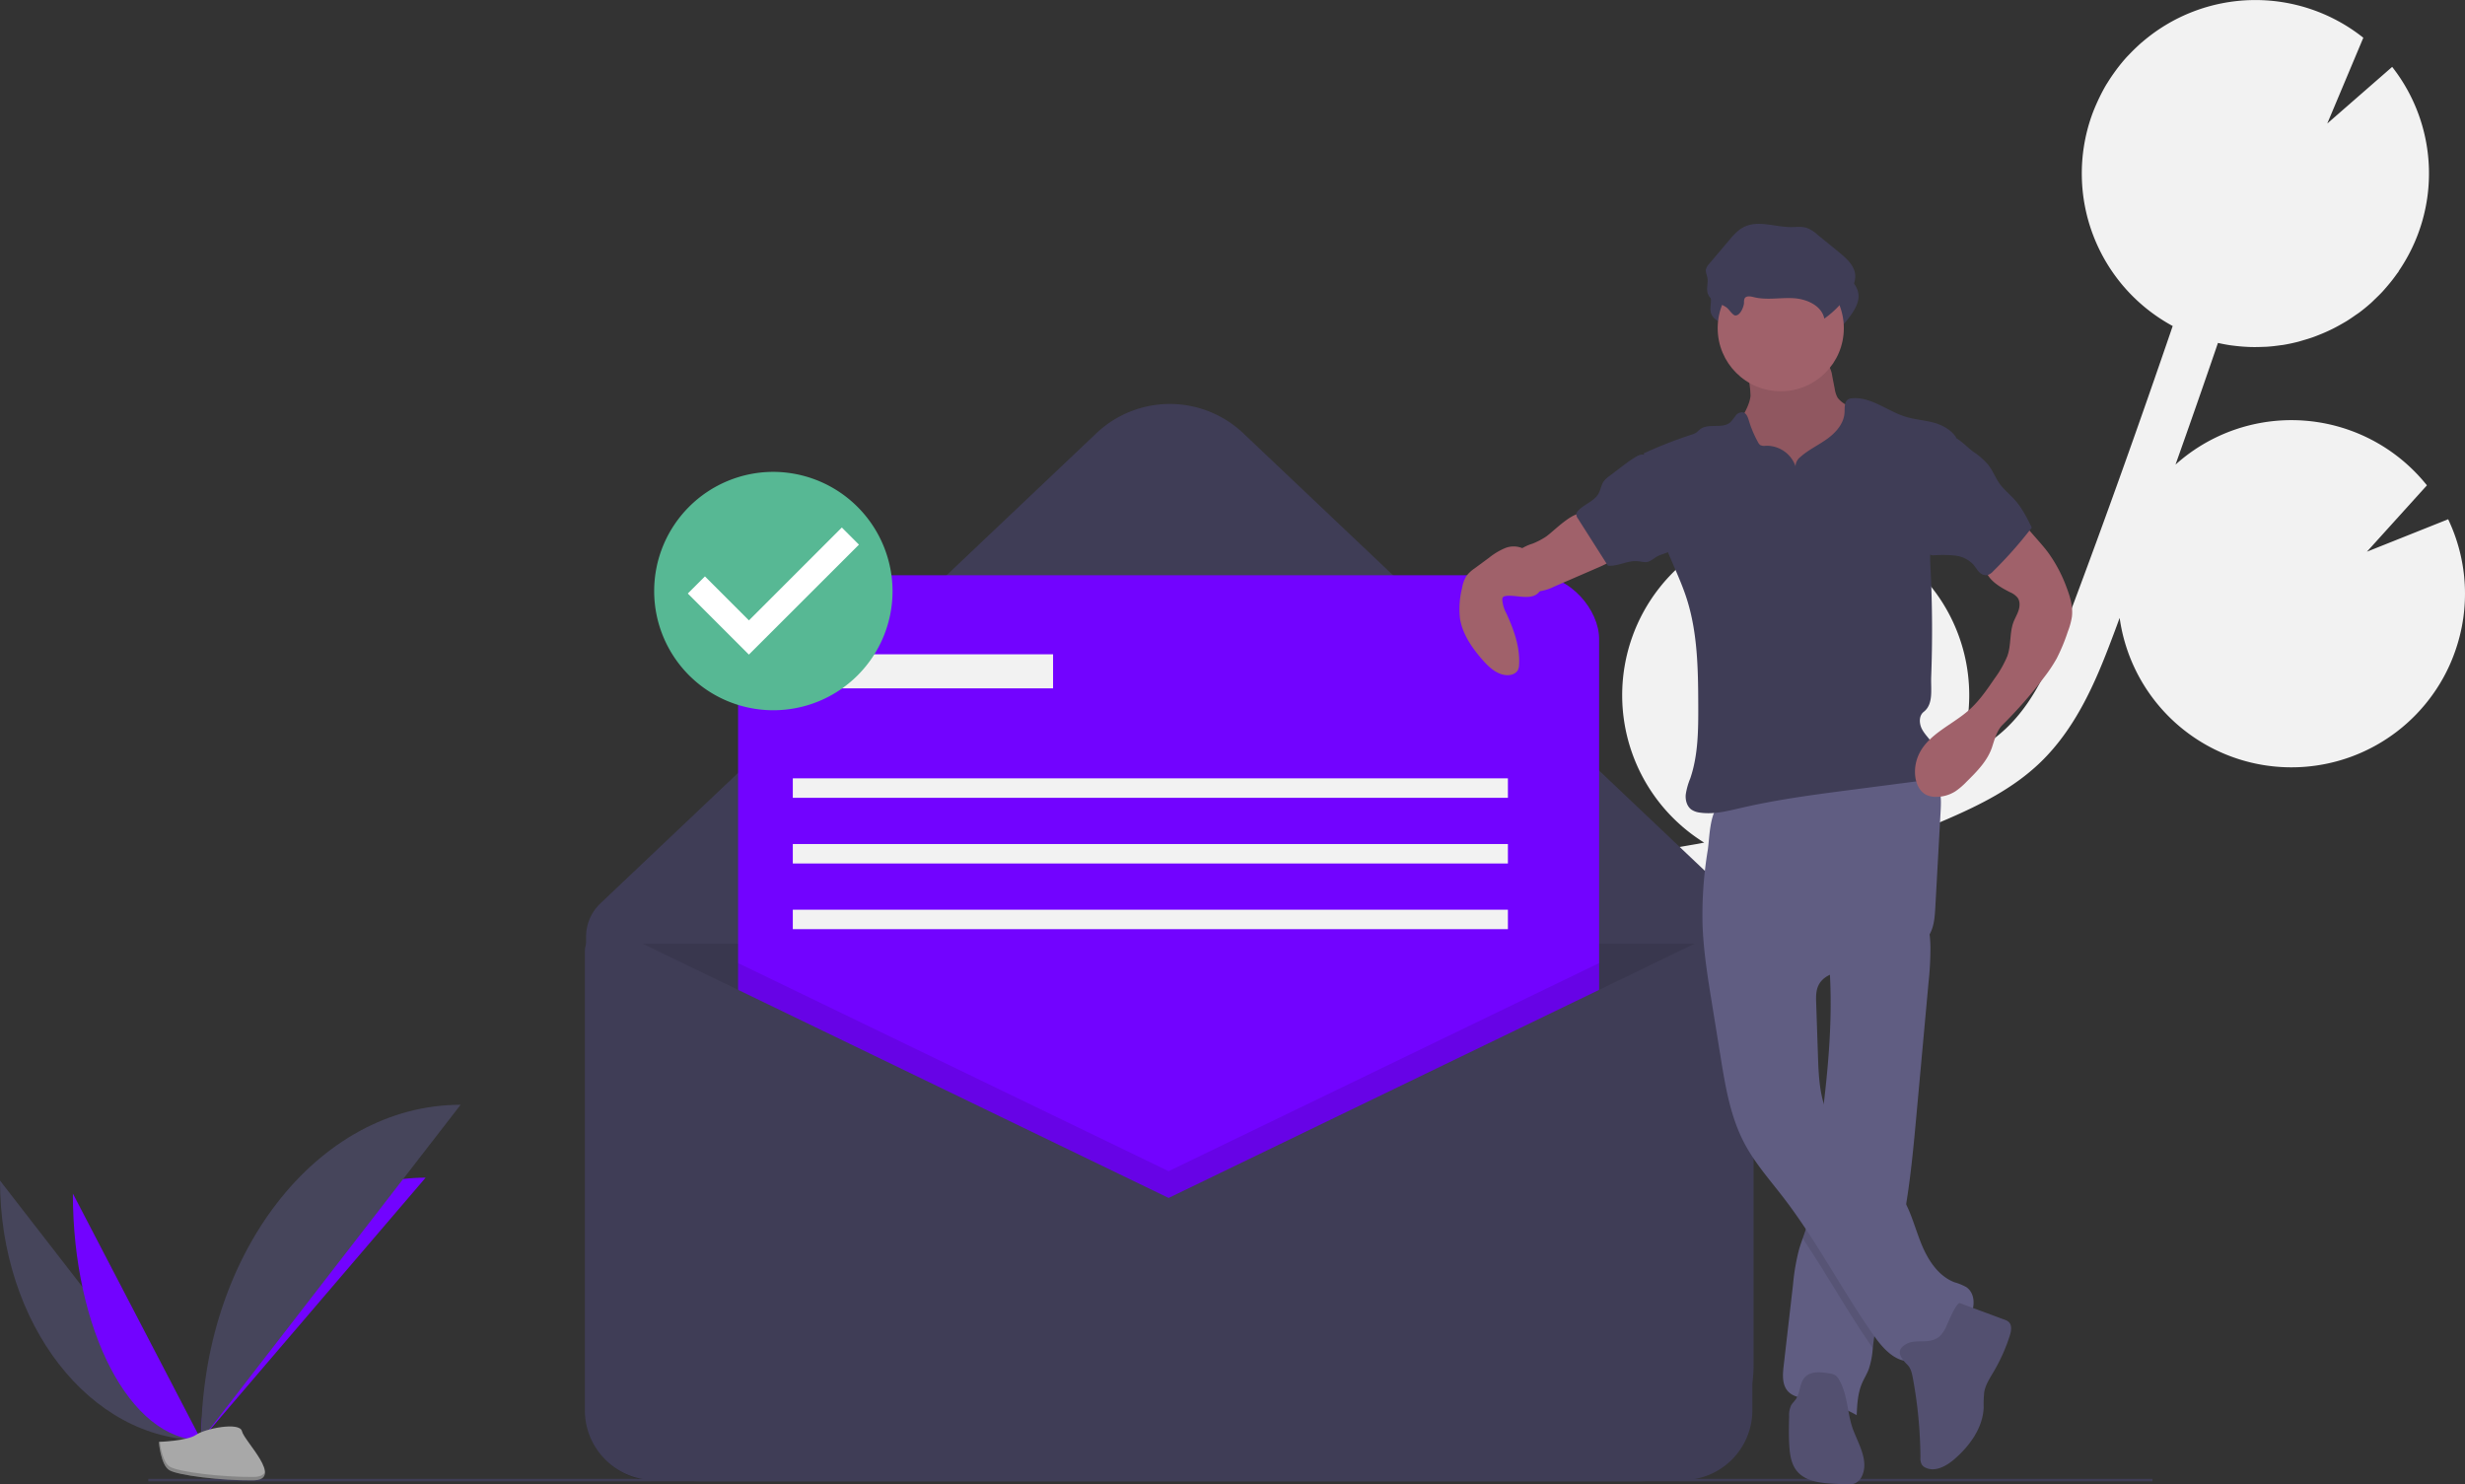 <svg id="aaafdec0-95c8-49a3-a8f8-64216c6da511" data-name="Layer 1" xmlns="http://www.w3.org/2000/svg" width="1013.449" height="610.281" viewBox="0 0 1013.449 610.281"><rect x="0" y="0" width="1013.449" height="610.281" fill="#333333" stroke="none"/><title>message sent</title><path d="M782.744,493.253l8.69-1.502c.834-.146,1.661-.324,2.494-.475A71.336,71.336,0,0,1,839.477,359.773l-11.39,27.103,26.986-23.563a1.218,1.218,0,0,1,.184.062,71.34,71.34,0,0,1,43.588,90.991c-.451,1.285-.989,2.512-1.505,3.754,7.618-3.828,14.926-8.284,20.886-13.989,12.066-11.562,18.676-27.517,26.064-47.173,14.636-38.953,28.727-78.469,42.256-118.071a71.308,71.308,0,0,1-33.338-86.355c.725-2.059,1.565-4.042,2.455-5.99.222-.487.447-.972.679-1.452.905-1.867,1.86-3.697,2.908-5.452.171-.288.363-.557.538-.842q1.368-2.221,2.886-4.31c.377-.523.752-1.044,1.142-1.555,1.147-1.5,2.334-2.959,3.587-4.352.418-.466.862-.902,1.292-1.356q1.443-1.523,2.966-2.954c.535-.502,1.064-1.008,1.614-1.492.141-.124.272-.26.414-.383.007.009.013.019.019.028a71.29,71.29,0,0,1,91.213-2.049L1050.1,195.641l26.679-23.283a70.944,70.944,0,0,1,2.637,84.02c.025.009.05.015.075.024-.291.428-.622.82-.922,1.24q-.844,1.184-1.728,2.325c-.758.976-1.545,1.919-2.349,2.85-.607.702-1.205,1.41-1.836,2.086-.924.988-1.892,1.924-2.866,2.854-.569.543-1.113,1.113-1.698,1.636q-2.3,2.055-4.76,3.899c-.575.431-1.182.811-1.769,1.223-1.151.81-2.308,1.608-3.503,2.347-.742.458-1.503.877-2.26,1.308-1.096.624-2.2,1.229-3.326,1.794-.799.4-1.603.781-2.417,1.151-1.157.527-2.328,1.016-3.512,1.482-.794.312-1.585.628-2.39.912-1.329.468-2.677.875-4.033,1.264-.685.197-1.358.422-2.049.598-2.034.519-4.092.961-6.173,1.299-.391.064-.79.088-1.183.145-1.725.251-3.459.454-5.207.577-.751.053-1.507.061-2.262.09-1.413.055-2.827.083-4.249.053-.829-.018-1.658-.06-2.49-.107q-2.077-.118-4.158-.362c-.82-.095-1.638-.189-2.459-.314-1.486-.226-2.971-.52-4.455-.843-.097-.021-.195-.034-.293-.056q-8.565,25.061-17.448,50.016a71.291,71.291,0,0,1,103.374,8.521l-24.664,27.276,33.394-13.331a71.095,71.095,0,0,1,2.854,54.309,69.978,69.978,0,0,1-9.062,17.532,71.312,71.312,0,0,1-128.853-31.287c-.627,1.676-1.234,3.373-1.863,5.048-6.519,17.341-14.63,38.922-30.918,54.525-11.041,10.576-24.625,17.285-37.657,22.958q-12.73,5.54-25.799,10.244a71.497,71.497,0,0,1-31.926,10.175c-13.747,3.819-27.668,7.007-41.718,9.468l-8.761,1.51c-7.874,1.349-15.947,2.737-23.96,4.337,1.154.342,2.309.669,3.457,1.073a71.363,71.363,0,0,1,47.639,69.428l-54.925,16.859,49.701,7.893a71.373,71.373,0,0,1-118.926,21.106q.757,2.535,1.52,5.063c1.009,3.349,2.01,6.678,2.971,9.976,13.078,44.938,7.45,80.288-15.851,99.532l-12.644-15.305c22.678-18.734,15.642-57.336,9.434-78.682-.944-3.238-1.929-6.509-2.92-9.798-8.518-28.298-18.174-60.373-5.668-89.848C684.773,510.029,739.096,500.727,782.744,493.253Z" transform="translate(-93.275 -144.859)" fill="#f2f2f2"/><path d="M766.646,753.851H381.813a47.583,47.583,0,0,1-47.583-47.583V529.956a18.851,18.851,0,0,1,5.882-13.681L544.036,322.972a43.889,43.889,0,0,1,60.388,0L798.854,507.276a49.274,49.274,0,0,1,15.376,35.76V706.268A47.583,47.583,0,0,1,766.646,753.851Z" transform="translate(-93.275 -144.859)" fill="#3f3d56"/><path d="M240.954,387.992h476a0,0,0,0,1,0,0V580.259a28.732,28.732,0,0,1-28.732,28.732H269.686a28.732,28.732,0,0,1-28.732-28.732V387.992a0,0,0,0,1,0,0Z" opacity="0.1"/><path d="M333.73,521.351" transform="translate(-93.275 -144.859)" fill="none" stroke="#3f3d56" stroke-miterlimit="10"/><rect x="303.454" y="236.492" width="354" height="354" rx="26.181" fill="#7203ff"/><polygon points="657.454 395.942 657.454 590.492 303.454 590.492 303.454 395.942 480.454 481.492 657.454 395.942" opacity="0.1"/><path d="M573.73,637.351l-226.794-109.617a9.202,9.202,0,0,0-13.206,8.285V724.619a28.732,28.732,0,0,0,28.732,28.732H784.997a28.732,28.732,0,0,0,28.732-28.732v-185.369a11.229,11.229,0,0,0-16.115-10.11Z" transform="translate(-93.275 -144.859)" fill="#3f3d56"/><rect x="333.954" y="268.992" width="99" height="14" fill="#f2f2f2"/><rect x="325.954" y="319.992" width="294" height="8" fill="#f2f2f2"/><rect x="325.954" y="346.992" width="294" height="8" fill="#f2f2f2"/><rect x="325.954" y="373.992" width="294" height="8" fill="#f2f2f2"/><line x1="60.954" y1="608.492" x2="884.954" y2="608.492" fill="none" stroke="#3f3d56" stroke-miterlimit="10"/><path d="M93.275,630.212c0,58.96,36.989,106.67,82.699,106.67" transform="translate(-93.275 -144.859)" fill="#46455b"/><path d="M175.975,736.883c0-59.623,41.277-107.869,92.288-107.869" transform="translate(-93.275 -144.859)" fill="#7203ff"/><path d="M123.239,635.557c0,56.006,23.587,101.325,52.736,101.325" transform="translate(-93.275 -144.859)" fill="#7203ff"/><path d="M175.975,736.883c0-76.185,47.71-137.832,106.67-137.832" transform="translate(-93.275 -144.859)" fill="#46455b"/><path d="M158.577,737.635s11.728-.361,15.263-2.878,18.041-5.522,18.918-1.486,17.625,20.076,4.384,20.183-30.766-2.062-34.294-4.211S158.577,737.635,158.577,737.635Z" transform="translate(-93.275 -144.859)" fill="#a8a8a8"/><path d="M197.378,752.049c-13.241.107-30.766-2.062-34.294-4.211-2.687-1.637-3.757-7.509-4.115-10.218-.248.011-.392.015-.392.015s.743,9.459,4.271,11.608,21.053,4.318,34.294,4.211c3.822-.031,5.142-1.391,5.07-3.405C201.68,751.266,200.223,752.026,197.378,752.049Z" transform="translate(-93.275 -144.859)" opacity="0.2"/><path d="M812.988,307.63c-.601,5.355-4.685,9.668-6.198,14.839-2.278,7.784,1.661,16.136,7.048,22.198a49.159,49.159,0,0,0,34.234,16.255,14.6,14.6,0,0,0,5.66-.617,12.116,12.116,0,0,0,4.306-2.943c4.057-4.074,6.235-9.719,7.103-15.402s.531-11.474.191-17.214a9.721,9.721,0,0,0-.636-3.472,8.896,8.896,0,0,0-2.235-2.747,52.07,52.07,0,0,0-9.59-6.966,11.009,11.009,0,0,1-4.018-3.075,9.937,9.937,0,0,1-1.242-3.681l-1.059-5.399a10.609,10.609,0,0,0-1.556-4.376c-1.872-2.525-5.452-2.868-8.592-2.992L824.899,291.586c-3.579-.14-8.294-1.167-11.788-.464-3.262.656-2.179,3.663-1.586,6.4A46.267,46.267,0,0,1,812.988,307.63Z" transform="translate(-93.275 -144.859)" fill="#a0616a"/><path d="M812.988,307.63c-.601,5.355-4.685,9.668-6.198,14.839-2.278,7.784,1.661,16.136,7.048,22.198a49.159,49.159,0,0,0,34.234,16.255,14.6,14.6,0,0,0,5.66-.617,12.116,12.116,0,0,0,4.306-2.943c4.057-4.074,6.235-9.719,7.103-15.402s.531-11.474.191-17.214a9.721,9.721,0,0,0-.636-3.472,8.896,8.896,0,0,0-2.235-2.747,52.07,52.07,0,0,0-9.59-6.966,11.009,11.009,0,0,1-4.018-3.075,9.937,9.937,0,0,1-1.242-3.681l-1.059-5.399a10.609,10.609,0,0,0-1.556-4.376c-1.872-2.525-5.452-2.868-8.592-2.992L824.899,291.586c-3.579-.14-8.294-1.167-11.788-.464-3.262.656-2.179,3.663-1.586,6.4A46.267,46.267,0,0,1,812.988,307.63Z" transform="translate(-93.275 -144.859)" opacity="0.1"/><path d="M886.177,548.641q-2.445,26.808-4.89,53.608c-1.276,14.061-2.577,28.179-5.079,42.059-.864,4.783-1.877,9.541-3.079,14.258-3.342,13.097-8.191,25.899-9.755,39.325-.049.387-.091.782-.132,1.177a34.189,34.189,0,0,1-1.671,8.726c-.782,2.05-1.984,3.919-2.832,5.944-1.688,4.05-1.91,8.529-2.116,12.916a55.682,55.682,0,0,0-19.173-6.553c-3.252-.486-6.874-.831-9.088-3.26-2.453-2.684-2.182-6.792-1.77-10.397q1.939-16.794,3.869-33.571a87.495,87.495,0,0,1,2.445-14.258c.445-1.556.98-3.087,1.523-4.618.749-2.107,1.506-4.215,2.074-6.38a76.832,76.832,0,0,0,1.712-10.628c1.325-11.262,2.922-22.499,4.322-33.752l.074-.593c2.099-17.057,3.696-34.197,3.235-51.377-.066-2.544-.173-5.088-.338-7.639-.23-3.696-.568-5.656,2.494-7.969,3.383-2.552,7.837-4.338,11.706-6.01,2.083-.906,25.018-9.047,25.553-7.261a44.688,44.688,0,0,1,1.679,11.706A130.253,130.253,0,0,1,886.177,548.641Z" transform="translate(-93.275 -144.859)" fill="#605d82"/><path d="M876.207,644.308c-.864,4.783-1.877,9.541-3.079,14.258-3.342,13.097-8.191,25.899-9.755,39.325-.049.387-.091.782-.132,1.177-10.224-14.604-18.835-30.311-28.813-45.072.749-2.107,1.506-4.215,2.074-6.38a76.832,76.832,0,0,0,1.712-10.628c1.325-11.262,2.922-22.499,4.322-33.752l.074-.593a34.964,34.964,0,0,0,2.494,6.923c6.701,13.616,22.622,20.498,30.41,33.53Q875.874,643.703,876.207,644.308Z" transform="translate(-93.275 -144.859)" opacity="0.1"/><path d="M793.242,524.578c.338,10.921,2.086,21.743,3.83,32.529l3.599,22.254c1.97,12.18,4.021,24.607,9.785,35.516,4.312,8.16,10.524,15.124,16.143,22.445,13.815,17.998,24.194,38.387,37.294,56.913,3.808,5.385,9.25,11.208,15.749,10.084,4.265-.738,7.363-4.289,10.715-7.027,3.953-3.228,8.716-5.59,11.826-9.636s3.719-10.771-.494-13.65a22.228,22.228,0,0,0-4.822-1.973c-6.532-2.484-10.759-8.862-13.449-15.312s-4.32-13.384-7.904-19.383c-7.787-13.032-23.71-19.913-30.413-33.534-3.754-7.629-4.112-16.422-4.399-24.92l-.732-21.662c-.08-2.369-.143-4.833.82-6.998,2.564-5.766,10.305-6.303,16.573-7.034a56.692,56.692,0,0,0,20.31-6.408c3.61-1.95,7.137-4.435,9.069-8.055,1.762-3.303,2.005-7.176,2.212-10.914l2.17-39.258c.187-3.378.357-6.87-.833-10.036-2.989-7.95-13.029-10.548-21.514-10.169-15.79.706-30.367,7.498-45.255,12.085a115.055,115.055,0,0,1-11.217,2.926c-3.341.671-7.385.392-10.572,1.467-5.667,1.911-5.523,14.304-6.327,19.445A163.693,163.693,0,0,0,793.242,524.578Z" transform="translate(-93.275 -144.859)" fill="#605d82"/><path d="M877.499,705.964c1.392,1.404,1.847,3.461,2.21,5.405a184.599,184.599,0,0,1,3.126,32.692,5.338,5.338,0,0,0,.588,2.962,3.721,3.721,0,0,0,1.538,1.236c4.024,1.918,8.695-.755,12.048-3.692,6.216-5.445,11.476-12.754,11.829-21.011a48.779,48.779,0,0,1,.223-6.372c.546-3.108,2.361-5.817,3.96-8.537a72.053,72.053,0,0,0,6.545-14.672c.611-1.923,1.018-4.345-.489-5.687a5.482,5.482,0,0,0-1.792-.931L899.109,680.606c-1.575-.585-5.495,9.484-6.117,10.585-1.522,2.693-3.035,4.221-6.088,4.843-3.117.634-6.827-.276-9.735,1.279C872.249,699.944,874.714,703.155,877.499,705.964Z" transform="translate(-93.275 -144.859)" fill="#535070"/><path d="M849.449,712.178a5.574,5.574,0,0,0-1.384-1.754,6.259,6.259,0,0,0-2.791-.948c-3.461-.588-7.563-.975-9.951,1.598-2.239,2.412-1.854,6.34-3.727,9.047-.593.857-1.396,1.563-1.91,2.469a9.31,9.31,0,0,0-.838,4.429c-.097,4.195-.193,8.398.097,12.584.243,3.508.834,7.184,3.028,9.932,3.521,4.411,9.872,5.045,15.508,5.332l4.565.232a8.912,8.912,0,0,0,3.741-.343,6.159,6.159,0,0,0,3.227-3.551c2.376-5.906-1.387-12.27-3.705-18.2C852.646,726.189,853.125,718.621,849.449,712.178Z" transform="translate(-93.275 -144.859)" fill="#535070"/><path d="M811.666,277.459a3.773,3.773,0,0,1,.257-1.76c.669-1.182,2.415-.861,3.732-.528,5.297,1.335,10.878.127,16.331.439s11.597,3.038,12.693,8.39a39.824,39.824,0,0,0,10.069-10.345c1.514-2.265,2.833-4.859,2.627-7.576-.297-3.918-3.584-6.848-6.628-9.333l-9.073-7.407a13.673,13.673,0,0,0-4.062-2.583c-2.095-.716-4.38-.375-6.594-.373-6.605.004-13.647-3.002-19.521.018-2.454,1.261-4.301,3.423-6.081,5.53l-8.098,9.586a5.121,5.121,0,0,0-1.294,2.195c-.23,1.17.37,2.325.58,3.499.383,2.141-.54,4.427.169,6.484,1.177,3.414,5.323,3.897,7.857,5.855.945.729,2.425,3.202,3.55,3.172C810.209,282.665,811.613,279.037,811.666,277.459Z" transform="translate(-93.275 -144.859)" fill="#3f3d56"/><circle cx="732.131" cy="134.925" r="25.932" fill="#a0616a"/><path d="M831.48,336.536a12.562,12.562,0,0,0-12.229-8.416,3.729,3.729,0,0,1-2.256-.285,3.109,3.109,0,0,1-.927-1.159,45.299,45.299,0,0,1-3.781-8.939c-.414-1.373-.979-2.991-2.368-3.348a3.199,3.199,0,0,0-3.018,1.313,26.59,26.59,0,0,1-2.157,2.711c-3.261,2.916-9.043.258-12.504,2.934-.565.437-1.032.997-1.626,1.394a7.594,7.594,0,0,1-1.904.816,182.621,182.621,0,0,0-19.626,7.687c2.303,13.867,4.662,27.975,10.059,40.955,2.568,6.177,5.479,12.226,7.536,18.591,4.557,14.104,4.759,29.194,4.81,44.015.035,10.144-.015,20.505-3.297,30.103a28.412,28.412,0,0,0-1.853,6.613c-.198,2.287.468,4.809,2.321,6.164a7.938,7.938,0,0,0,3.581,1.258c5.687.834,11.42-.679,17.019-1.976,15.008-3.476,30.315-5.465,45.592-7.448l25.6-3.324a14.862,14.862,0,0,0,5.296-1.369c4.684-2.565,5.129-9.611,2.22-14.09-1.395-2.147-3.362-3.909-4.534-6.185s-1.272-5.46.746-7.037c4.103-3.207,2.879-9.158,3.075-14.362q.821-21.829-.222-43.674a86.962,86.962,0,0,1-.145-9.058,80.214,80.214,0,0,1,2.823-15.115l7.779-30.628c-2.032-3.211-5.923-5.248-9.609-6.173s-7.525-1.197-11.154-2.322c-7.436-2.304-14.057-8.152-21.823-7.607a3.962,3.962,0,0,0-1.691.413c-1.752.992-1.474,3.516-1.586,5.526-.248,4.447-3.518,8.163-7.13,10.769s-7.737,4.506-11.054,7.478A4.933,4.933,0,0,0,831.48,336.536Z" transform="translate(-93.275 -144.859)" fill="#3f3d56"/><path d="M728.73,365.587a30.615,30.615,0,0,1-5.454,2.807,17.93,17.93,0,0,0-5.225,2.536,8.188,8.188,0,0,0-1.817,2.245,9.983,9.983,0,0,0,9.206,14.874,20.039,20.039,0,0,0,6.807-2.03L750.537,378.093c3.096-1.341,6.44-2.914,7.903-5.954a1.383,1.383,0,0,0,.178-.945,1.562,1.562,0,0,0-.751-.79,40.867,40.867,0,0,1-10.65-10.042c-.75-1.019-1.669-3.424-2.729-4.035C740.616,354.098,731.829,363.576,728.73,365.587Z" transform="translate(-93.275 -144.859)" fill="#a0616a"/><path d="M924.258,359.084l6.743,7.703c1.448,1.654,2.897,3.309,4.216,5.067a59.141,59.141,0,0,1,7.723,14.549c1.466,3.846,2.682,7.943,2.17,12.027a29.422,29.422,0,0,1-1.687,6.117,76.142,76.142,0,0,1-4.582,11.036,62.866,62.866,0,0,1-5.156,7.727,180.44,180.44,0,0,1-17.094,19.552c-2.305,2.282-3.272,5.972-4.276,9.057-1.851,5.69-6.255,10.121-10.514,14.323a29.237,29.237,0,0,1-4.515,3.885,14.705,14.705,0,0,1-8.216,2.34,9.018,9.018,0,0,1-3.701-.766c-2.915-1.384-4.396-4.754-4.7-7.967a16.946,16.946,0,0,1,1.418-8.521c3.869-8.572,13.806-12.286,20.83-18.54,4.119-3.667,7.268-8.274,10.374-12.831a44.348,44.348,0,0,0,5.247-9.197c1.569-4.185.958-9.14,2.328-13.394.579-1.798,1.609-3.422,2.232-5.206s.78-3.901-.31-5.445a7.913,7.913,0,0,0-3.053-2.235c-4.487-2.277-9.512-5.208-10.371-10.166a10.891,10.891,0,0,1,2.009-7.764,32.35,32.35,0,0,1,5.658-5.93C918.995,362.771,922.295,360.819,924.258,359.084Z" transform="translate(-93.275 -144.859)" fill="#a0616a"/><path d="M724.401,376.34c-1.191-2.405-2.679-4.859-5.082-6.055a9.364,9.364,0,0,0-7.387-.031,27.774,27.774,0,0,0-6.483,3.92l-5.812,4.285a14.307,14.307,0,0,0-3.451,3.185,13.445,13.445,0,0,0-1.797,4.931,35.246,35.246,0,0,0-.914,12.197c.922,6.554,4.874,12.276,9.223,17.266,2.718,3.118,6.073,6.264,10.207,6.397,1.784.057,3.769-.646,4.511-2.27a5.661,5.661,0,0,0,.403-2.022c.447-7.311-2.169-14.452-5.218-21.111a13.536,13.536,0,0,1-1.683-5.673,1.556,1.556,0,0,1,.248-.95,1.605,1.605,0,0,1,.992-.484c4.174-.826,11.364,2.417,14.292-2.218C728.351,384.7,725.75,379.065,724.401,376.34Z" transform="translate(-93.275 -144.859)" fill="#a0616a"/><path d="M810.306,269.3a3.773,3.773,0,0,1,.257-1.76c.669-1.182,2.415-.861,3.732-.528,5.297,1.335,10.878.127,16.331.439s11.597,3.038,12.693,8.39a39.824,39.824,0,0,0,10.069-10.345c1.514-2.265,2.833-4.859,2.627-7.576-.297-3.918-3.584-6.848-6.628-9.333l-9.073-7.407a13.672,13.672,0,0,0-4.062-2.583c-2.095-.716-4.38-.375-6.594-.373-6.605.004-13.647-3.002-19.521.018-2.454,1.261-4.301,3.423-6.081,5.53l-8.098,9.586a5.121,5.121,0,0,0-1.294,2.195c-.23,1.17.37,2.325.58,3.499.383,2.141-.54,4.427.169,6.484,1.177,3.414,5.323,3.897,7.857,5.855.945.729,2.425,3.202,3.55,3.172C808.849,274.505,810.253,270.877,810.306,269.3Z" transform="translate(-93.275 -144.859)" fill="#3f3d56"/><path d="M755.229,340.364a10.541,10.541,0,0,0-2.714,2.527c-.951,1.437-1.144,3.252-1.961,4.77-1.748,3.248-5.835,4.403-8.385,7.067a2.64,2.64,0,0,0-.806,1.382,3.08,3.08,0,0,0,.685,1.99l12.297,19.332c4.094.36,8.022-2.205,12.118-1.864,1.529.127,3.094.655,4.561.203a13.079,13.079,0,0,0,2.927-1.79c2.444-1.545,5.698-1.725,7.748-3.764,1.968-1.956,2.219-5.017,2.195-7.792a31.321,31.321,0,0,0-.731-7.168c-1.81-7.42-7.485-13.114-11.043-19.687-1.732-3.2-2.674-5.073-6.34-2.876C762.095,334.903,758.697,337.828,755.229,340.364Z" transform="translate(-93.275 -144.859)" fill="#3f3d56"/><path d="M904.571,330.588a28.769,28.769,0,0,1,6.186,5.419c1.873,2.415,2.934,5.372,4.734,7.843,1.744,2.395,4.119,4.25,6.097,6.455,3,3.345,5.033,7.425,7.028,11.451a171.065,171.065,0,0,1-15.906,17.977,5.13,5.13,0,0,1-2.415,1.588,3.896,3.896,0,0,1-3.414-1.392c-.886-.929-1.513-2.075-2.36-3.039a12.162,12.162,0,0,0-7.518-3.636,51.632,51.632,0,0,0-8.518-.117,3.367,3.367,0,0,1-1.819-.306,3.056,3.056,0,0,1-.993-1.139c-3.329-5.665-2.258-12.778-1.084-19.243l2.695-14.835a33.297,33.297,0,0,1,2.243-8.245c1.021-2.182,3.304-5.881,6.111-5.228C898.468,324.798,902.19,328.876,904.571,330.588Z" transform="translate(-93.275 -144.859)" fill="#3f3d56"/><ellipse cx="317.954" cy="242.066" rx="41" ry="41.075" fill="#fff"/><path d="M411.23,338.851a49,49,0,1,0,49,49A49.144,49.144,0,0,0,411.23,338.851Zm-10.059,75.125-25.113-25.113,7.044-7.044L401.194,399.912l38.187-38.187,7.044,7.044-45.254,45.207Z" transform="translate(-93.275 -144.859)" fill="#57b894"/></svg>
